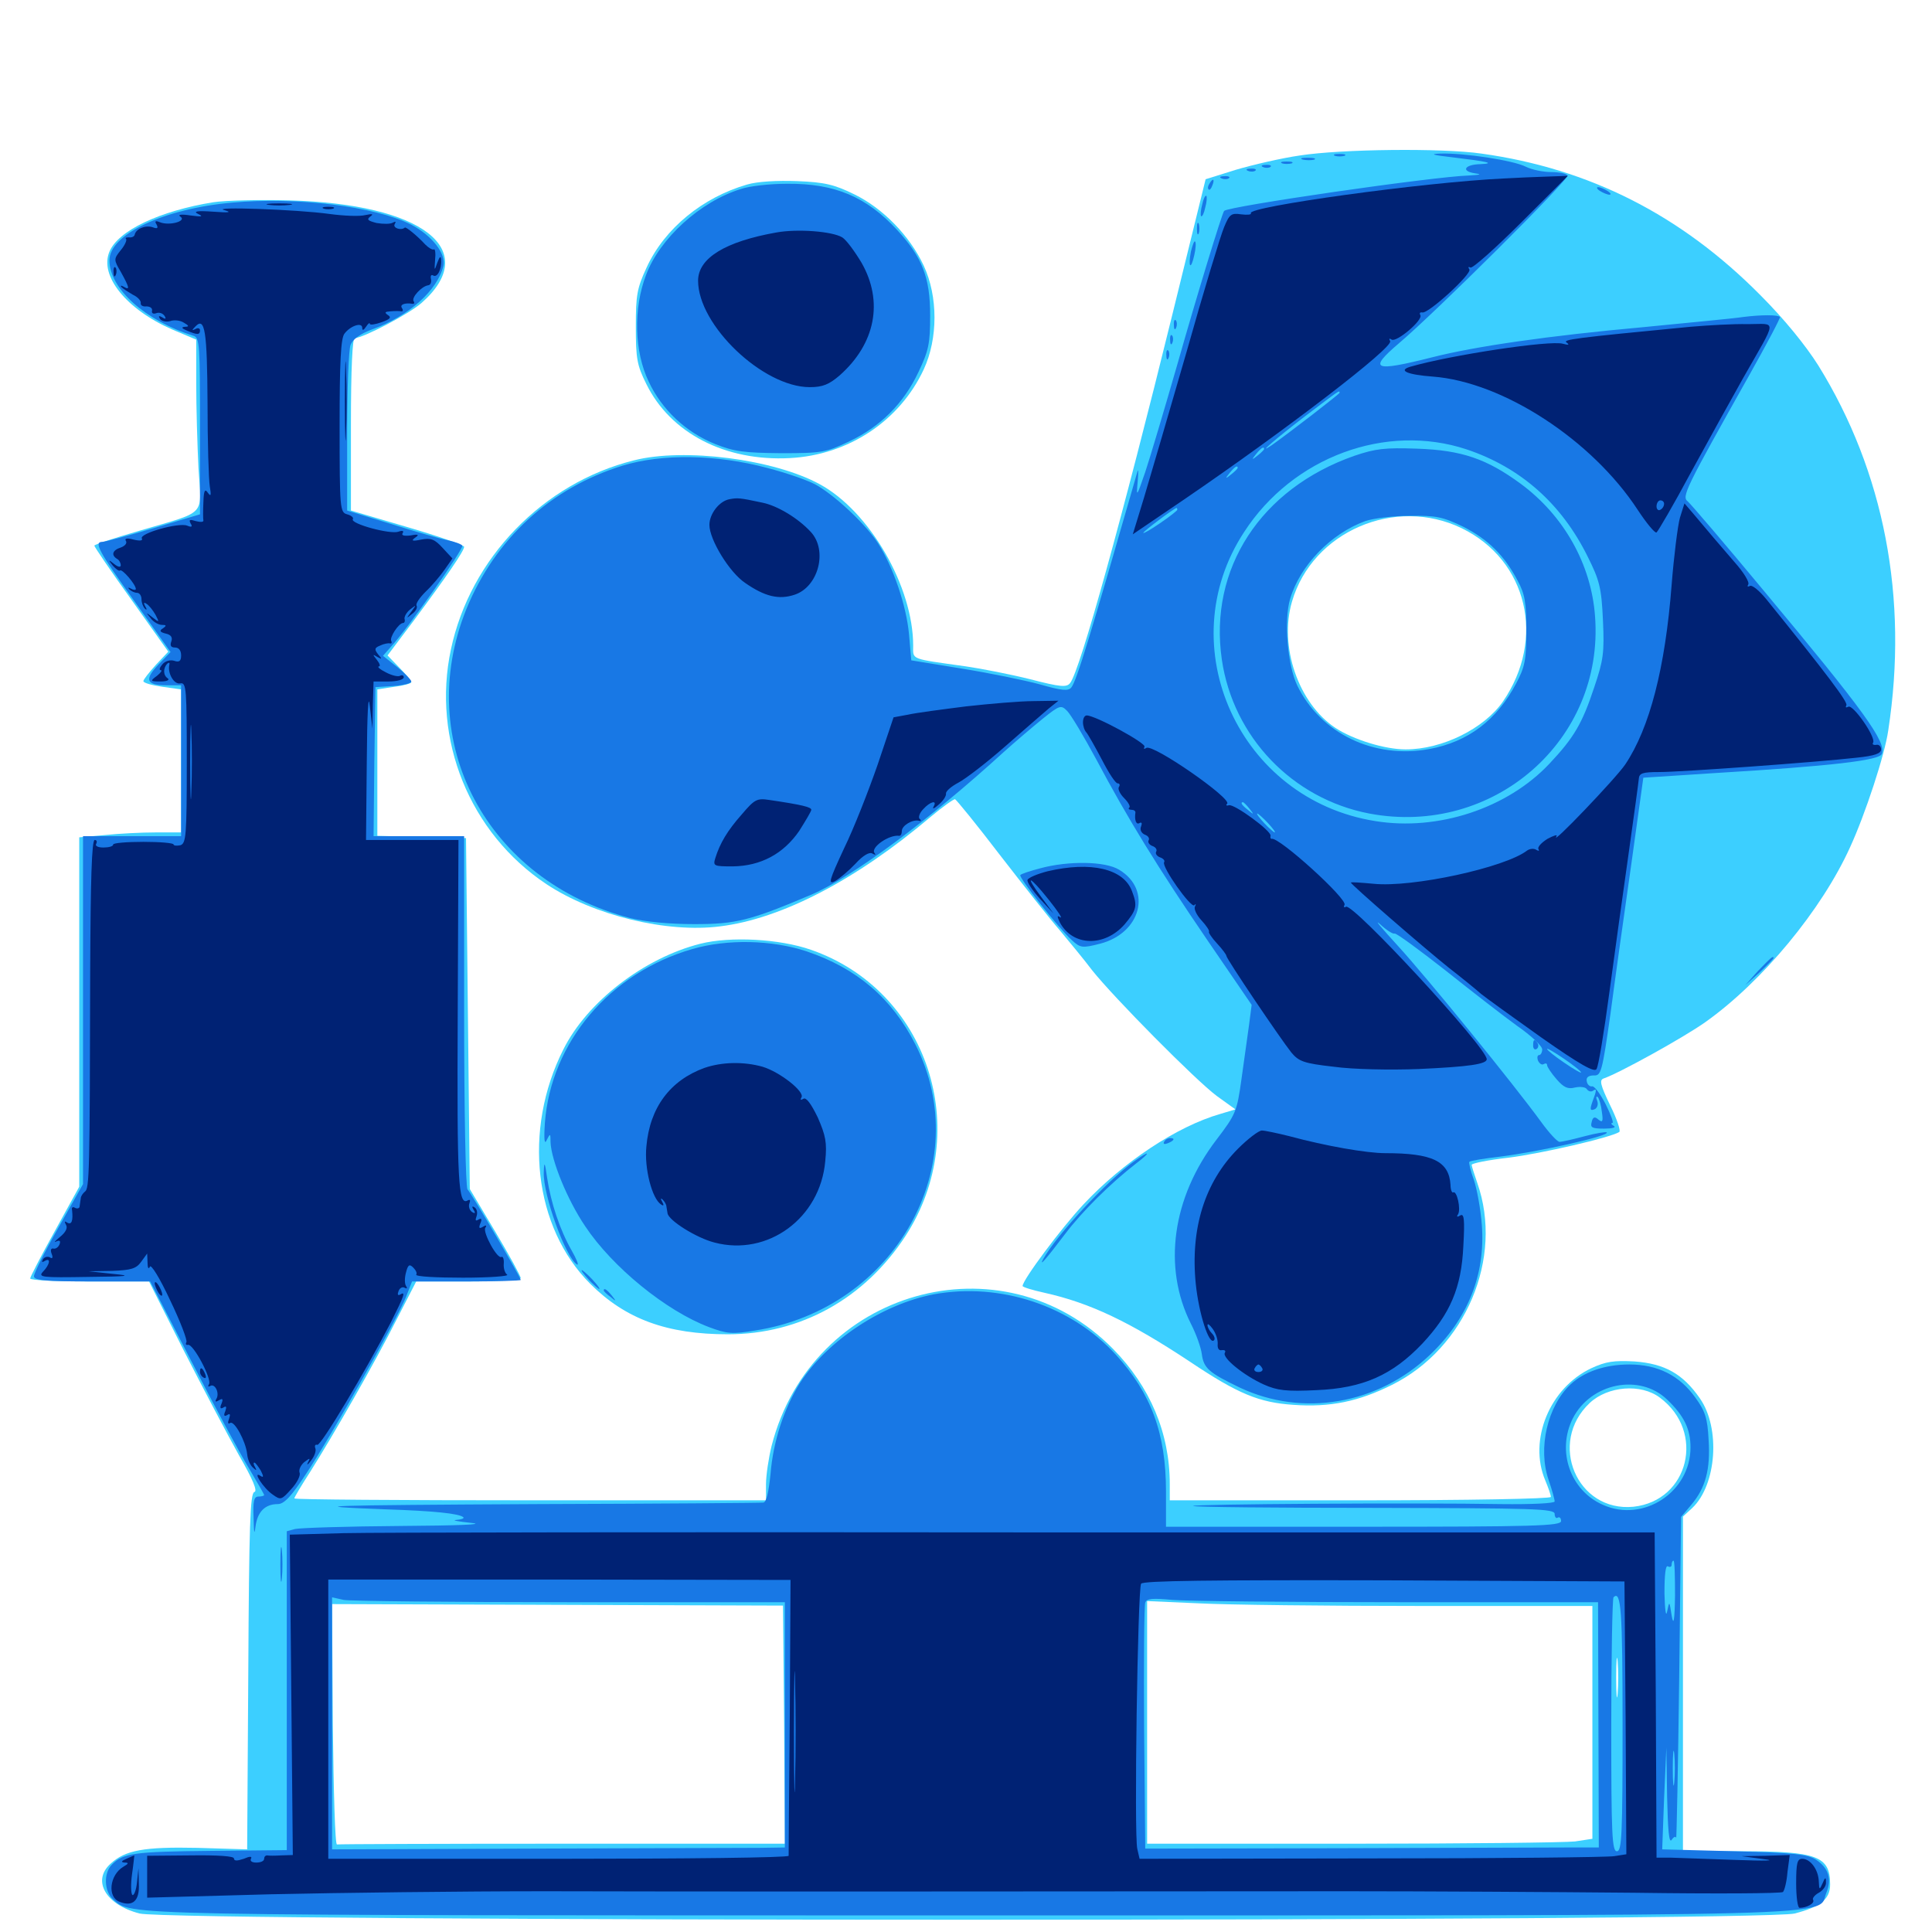<svg xmlns="http://www.w3.org/2000/svg" viewBox="0 -1000 1000 1000">
	<path fill="#3ccfff" d="M672.852 -919.531C663.281 -918.164 648.242 -914.648 639.648 -912.109L624.023 -907.227L606.836 -837.305C581.25 -733.203 558.984 -652.734 553.906 -646.484C552.148 -644.141 549.023 -644.336 533.203 -648.438C523.047 -650.977 508.008 -653.906 500 -655.078C470.703 -659.18 472.656 -658.398 472.656 -665.82C472.656 -696.289 450.195 -735.352 424.219 -749.414C400.586 -762.305 354.102 -768.359 328.125 -761.719C281.055 -750 243.359 -710.938 233.398 -663.867C223.438 -617.188 243.164 -568.75 282.812 -542.383C307.227 -526.172 345.117 -516.992 372.656 -520.508C404.492 -524.414 443.164 -544.531 481.641 -577.148C487.891 -582.422 493.75 -586.523 494.336 -586.328C495.117 -585.938 505.664 -573.047 517.578 -557.422C529.688 -541.797 543.555 -524.219 548.633 -518.359C553.516 -512.5 561.133 -503.32 565.234 -497.852C576.758 -483.398 618.75 -441.016 629.688 -432.812L639.453 -425.781L631.641 -423.438C609.18 -416.992 581.25 -398.438 560.938 -376.758C549.219 -364.258 529.297 -337.5 529.297 -334.375C529.297 -333.789 534.375 -332.227 540.625 -330.859C564.258 -325.586 584.766 -315.82 616.016 -295.117C640.82 -278.516 651.758 -274.023 669.531 -272.852C688.477 -271.484 703.32 -274.609 720.508 -283.203C758.594 -302.148 778.32 -348.828 764.648 -387.695C763.086 -392.188 761.719 -396.484 761.719 -397.07C761.719 -397.852 770.312 -399.609 780.859 -400.781C797.852 -402.93 833.398 -411.133 838.086 -414.062C839.062 -414.453 836.914 -420.898 833.398 -427.93C828.32 -438.477 827.734 -441.016 830.078 -441.797C838.086 -444.531 871.289 -462.891 882.617 -470.898C912.109 -491.797 942.969 -529.102 957.617 -561.523C965.43 -578.516 975.586 -609.375 977.344 -621.875C987.891 -690.43 975.195 -755.859 941.211 -810.742C934.57 -821.289 923.438 -834.961 911.133 -847.266C870.117 -888.672 822.852 -912.695 766.797 -920.508C746.289 -923.438 694.336 -922.852 672.852 -919.531ZM756.641 -726.562C790.625 -709.961 800.195 -669.336 777.93 -636.914C768.164 -622.852 746.484 -612.109 727.539 -612.109C716.797 -612.109 700.391 -617.188 691.211 -623.242C672.07 -635.938 661.914 -665.43 668.75 -688.672C679.297 -724.805 722.07 -743.359 756.641 -726.562ZM386.719 -904.492C363.672 -897.852 343.945 -881.641 334.766 -861.719C329.688 -850.781 329.102 -847.266 329.102 -830.859C329.102 -814.453 329.688 -810.938 334.57 -801.172C347.07 -775.781 375.391 -761.133 408.789 -762.891C439.062 -764.453 465.625 -782.031 478.125 -808.789C485.547 -824.805 485.547 -846.484 478.125 -862.5C470.898 -877.93 457.031 -892.188 442.188 -899.414C431.836 -904.492 426.953 -905.664 412.695 -906.25C402.148 -906.641 391.992 -906.055 386.719 -904.492ZM110.352 -895.312C82.617 -890.82 61.133 -880.664 56.641 -869.727C51.367 -857.227 65.43 -839.844 89.062 -829.492L101.562 -824.219V-801.562C101.562 -789.258 102.148 -769.336 102.734 -757.617C104.297 -732.227 107.617 -735.742 71.875 -725.195C59.18 -721.484 48.828 -718.164 48.828 -717.578C48.828 -716.992 57.422 -704.297 67.969 -689.648L87.109 -662.695L80.664 -655.859C77.148 -651.953 74.219 -648.242 74.219 -647.461C74.219 -646.484 78.711 -645.312 83.984 -644.531L93.75 -643.164V-606.25V-569.141H80.664C73.242 -569.141 61.523 -568.555 54.297 -567.773L41.016 -566.602V-476.172V-385.742L28.32 -362.695C21.289 -350 15.625 -339.062 15.625 -338.281C15.625 -337.305 29.492 -336.719 46.484 -336.719H77.148L95.117 -300.977C105.078 -281.445 117.969 -257.031 123.633 -246.875C131.055 -233.984 133.398 -228.125 131.641 -227.734C129.492 -227.148 128.906 -210.352 128.516 -134.961L127.93 -42.773L102.148 -43.555C74.609 -44.141 64.844 -42.383 57.227 -35.352C47.461 -26.562 54.688 -14.062 72.266 -9.57C88.672 -5.273 912.305 -5.273 928.906 -9.57C942.383 -13.086 947.266 -16.992 947.266 -24.609C947.266 -39.258 940.625 -41.797 901.172 -41.797H871.094V-128.32V-215.039L875.977 -219.531C888.477 -231.445 890.625 -260.742 879.883 -276.172C871.094 -288.867 861.719 -294.141 846.094 -295.312C835.352 -295.898 831.25 -295.312 823.633 -291.797C802.148 -281.641 791.016 -254.688 799.805 -233.789C801.367 -230.078 802.734 -226.172 802.734 -225.195C802.734 -224.219 759.375 -223.438 704.102 -223.438H605.469V-231.836C605.469 -258.203 595.312 -282.227 576.172 -301.758C518.555 -360.352 420.117 -332.422 399.414 -251.758C397.852 -245.508 396.484 -236.328 396.484 -231.836V-223.438H274.414C207.227 -223.438 152.344 -223.828 152.344 -224.414C152.344 -225 156.055 -231.25 160.742 -238.477C172.656 -257.422 193.945 -294.531 205.469 -317.383L215.43 -336.719H242.578C257.422 -336.719 269.531 -337.5 269.531 -338.477C269.531 -339.453 263.672 -350.195 256.445 -362.305L243.164 -384.57L242.188 -475.391L241.211 -566.211L218.359 -566.797L195.312 -567.383V-605.273V-643.164L204.102 -644.531C208.984 -645.117 212.891 -646.289 212.891 -646.875C212.891 -647.461 210.156 -650.977 206.836 -654.297L200.586 -660.742L214.258 -678.906C231.25 -701.758 240.234 -714.844 240.234 -716.992C240.234 -717.773 226.953 -722.461 210.938 -727.148L181.641 -735.742V-780.469C181.641 -808.789 182.422 -825 183.594 -825C187.891 -825 211.719 -837.5 218.164 -843.164C249.414 -870.703 218.75 -894.531 149.414 -896.289C134.375 -896.68 116.797 -896.289 110.352 -895.312ZM859.18 -276.562C882.812 -258.984 874.219 -223.242 845.508 -220.117C816.211 -217.188 800.977 -253.32 822.852 -273.828C832.227 -282.617 849.414 -283.984 859.18 -276.562ZM405.859 -107.422L406.25 -45.703H291.016C227.734 -45.703 175.195 -45.508 174.414 -45.312C173.438 -44.922 172.656 -72.852 172.266 -107.227L171.875 -169.727L288.477 -169.336L405.273 -168.945ZM735.742 -168.75H824.219V-108.398V-48.242L815.234 -46.875C810.156 -46.289 758.398 -45.703 700 -45.703H593.75V-108.594V-171.289L620.508 -170.117C635.156 -169.336 686.914 -168.75 735.742 -168.75ZM837.305 -123.438C836.914 -118.75 836.523 -122.461 836.523 -131.641C836.523 -140.82 836.914 -144.531 837.305 -140.039C837.695 -135.352 837.695 -127.93 837.305 -123.438ZM362.5 -511.523C333.203 -504.102 303.906 -481.445 291.602 -456.836C270.508 -415.039 276.367 -364.648 305.469 -335.547C323.828 -317.188 345.312 -309.375 376.758 -309.375C414.453 -309.375 447.656 -327.93 468.75 -360.352C504.102 -415.039 480.078 -487.5 419.727 -508.398C403.516 -514.062 378.125 -515.43 362.5 -511.523Z"/>
	<path fill="#1878e5" d="M691.016 -919.336C689.648 -919.922 690.625 -920.312 693.359 -920.312C696.094 -920.312 697.07 -919.922 695.898 -919.336C694.531 -918.945 692.188 -918.945 691.016 -919.336ZM751.953 -918.555C769.922 -916.406 774.414 -915.43 766.211 -915.039C758.203 -914.844 756.055 -911.523 763.086 -910.352C767.188 -909.766 766.602 -909.57 760.547 -909.18C741.602 -908.594 635.352 -893.164 633.594 -890.82C632.422 -889.258 619.336 -846.484 609.375 -811.328C602.734 -788.281 595.312 -763.281 592.773 -755.664C588.281 -742.578 588.086 -742.383 588.867 -750.781C589.258 -755.664 589.258 -757.812 588.672 -755.664C564.258 -670.703 557.227 -647.461 554.492 -644.141C552.93 -642.188 549.414 -642.578 538.477 -645.703C530.664 -647.852 512.5 -651.562 498.047 -653.906L471.68 -658.203L470.508 -671.68C469.141 -686.523 462.305 -706.641 454.492 -718.75C448.828 -727.734 433.789 -742.188 423.438 -748.438C419.531 -750.977 407.617 -755.078 397.07 -757.812C370.703 -764.844 342.773 -765.234 322.266 -758.984C284.961 -747.461 256.25 -721.094 241.406 -684.766C213.672 -616.016 251.953 -544.141 326.172 -524.805C334.18 -522.852 346.484 -521.68 359.375 -521.68C381.055 -521.68 388.086 -523.438 419.922 -536.914C441.016 -545.898 481.25 -575.781 519.531 -610.742C525.391 -616.016 534.57 -623.828 539.648 -627.93C548.633 -635.156 549.219 -635.156 552.344 -632.031C554.297 -630.078 560.938 -618.945 567.383 -607.031C583.984 -575.781 599.414 -550.781 625 -513.281L647.852 -479.883L646.484 -469.336C645.703 -463.477 643.945 -450.977 642.578 -441.406C640.234 -424.609 639.648 -423.242 629.688 -410.156C606.641 -380.078 601.758 -343.945 616.406 -314.844C619.141 -309.57 621.68 -302.344 622.07 -299.023C623.047 -291.797 625.781 -289.453 641.602 -281.836C674.219 -266.406 713.086 -273.047 740.039 -298.633C759.766 -317.383 768.945 -340.234 766.992 -366.016C766.406 -374.023 764.453 -384.57 762.891 -389.258C761.133 -393.945 760.156 -398.242 760.547 -398.633C760.938 -399.219 768.359 -400.391 776.758 -401.367C796.875 -403.906 833.398 -412.109 831.641 -413.867C831.25 -414.258 826.172 -413.477 820.312 -411.914C814.453 -410.352 808.594 -408.984 807.227 -408.984C806.055 -408.984 801.758 -413.672 797.656 -419.336C783.594 -438.672 738.672 -493.945 723.438 -510.547C715.039 -519.727 710.938 -524.609 714.258 -521.68C717.383 -518.75 720.898 -516.406 721.875 -516.797C722.852 -516.992 734.57 -508.398 748.242 -497.656C761.719 -486.914 778.32 -474.023 785.352 -468.945C792.383 -464.062 798.242 -458.594 798.242 -456.836C798.242 -455.273 797.461 -453.906 796.68 -453.906C795.703 -453.906 795.508 -452.539 796.094 -450.977C796.875 -449.414 798.047 -448.633 799.023 -449.219C800 -449.805 800.781 -449.609 800.781 -448.633C800.781 -447.852 802.93 -444.531 805.664 -441.406C809.375 -437.109 811.523 -436.133 815.234 -437.109C817.969 -437.695 820.703 -437.305 821.289 -436.328C822.07 -435.156 823.438 -434.766 824.414 -435.352C826.562 -436.914 826.562 -435.938 824.219 -429.688C822.852 -425.781 823.047 -425 825.195 -425.781C826.758 -426.367 827.344 -428.32 826.758 -430.078C825.977 -431.836 826.172 -432.812 826.953 -432.227C827.734 -431.445 828.711 -428.125 829.102 -424.609C829.883 -419.531 829.492 -418.75 827.344 -420.508C825.391 -422.266 824.414 -421.875 823.828 -419.141C823.047 -416.406 824.023 -415.82 830.273 -415.82C834.375 -415.82 836.719 -416.406 835.352 -417.188C833.984 -417.969 833.594 -418.75 834.57 -418.75C835.352 -418.75 833.789 -423.047 831.055 -428.516C828.32 -433.789 825.195 -438.086 824.023 -437.695C822.852 -437.5 821.484 -438.672 821.289 -440.43C820.898 -442.383 822.266 -443.359 825 -443.359C828.711 -443.164 829.297 -445.117 833.594 -475.391C835.938 -493.164 840.82 -527.93 844.336 -552.539L850.586 -597.461L886.719 -599.805C948.438 -603.516 972.852 -606.445 974.023 -609.766C976.562 -615.82 964.844 -632.031 912.695 -694.531C892.773 -718.555 875.195 -739.062 873.633 -740.43C870.312 -742.969 872.07 -746.484 905.664 -806.25C914.648 -822.266 921.68 -835.547 921.289 -835.938C920.117 -837.109 911.914 -837.109 902.344 -835.938C897.461 -835.156 874.219 -833.008 850.586 -830.664C800.977 -826.172 763.477 -820.703 741.211 -815.039C710.938 -807.422 708.008 -808.594 724.023 -822.266C742.773 -838.086 812.5 -907.422 811.328 -909.18C810.742 -910.156 807.031 -910.938 802.93 -910.938C798.828 -910.938 792.969 -912.109 789.844 -913.672C783.398 -916.992 757.617 -920.898 745.508 -920.508C739.648 -920.312 741.602 -919.727 751.953 -918.555ZM693.359 -796.68C693.359 -796.094 667.578 -776.172 658.203 -769.531C649.805 -763.867 660.938 -773.438 675.781 -784.766C693.359 -798.047 693.359 -798.242 693.359 -796.68ZM759.18 -767.383C787.109 -758.008 808.203 -739.258 821.68 -712.109C827.93 -699.609 828.906 -695.898 829.688 -678.906C830.469 -662.109 829.883 -658.203 825.195 -644.336C818.945 -625.391 814.648 -618.164 801.953 -604.688C780.273 -581.641 744.336 -569.727 711.914 -575C641.406 -586.133 605.273 -665.625 643.945 -724.609C669.141 -763.477 717.383 -781.25 759.18 -767.383ZM654.297 -767.578C654.297 -767.188 652.734 -765.625 650.977 -764.258C647.852 -761.719 647.656 -761.914 650.195 -765.039C652.734 -768.164 654.297 -769.141 654.297 -767.578ZM640.625 -757.812C640.625 -757.422 639.062 -755.859 637.305 -754.492C634.18 -751.953 633.984 -752.148 636.523 -755.273C639.062 -758.398 640.625 -759.375 640.625 -757.812ZM609.375 -736.133C609.375 -735.742 605.469 -732.617 600.586 -729.297C595.703 -725.977 591.797 -723.633 591.797 -724.219C591.797 -725 607.422 -736.719 608.984 -737.109C609.18 -737.109 609.375 -736.719 609.375 -736.133ZM646.68 -581.445C649.219 -578.32 649.023 -578.125 646.094 -580.664C642.773 -583.203 641.797 -584.766 643.359 -584.766C643.75 -584.766 645.312 -583.203 646.68 -581.445ZM656.25 -574.023C658.789 -571.289 660.352 -569.141 659.766 -569.141C659.375 -569.141 656.836 -571.289 654.297 -574.023C651.758 -576.758 650.195 -578.906 650.781 -578.906C651.172 -578.906 653.711 -576.758 656.25 -574.023ZM818.359 -444.922C818.359 -444.336 814.453 -446.68 809.57 -450C804.688 -453.32 800.781 -456.445 800.781 -457.031C800.781 -457.617 804.688 -455.273 809.57 -451.953C814.453 -448.633 818.359 -445.508 818.359 -444.922ZM700.977 -764.062C652.539 -747.07 625.586 -705.664 632.422 -658.594C638.281 -618.555 668.945 -586.523 708.789 -578.906C773.047 -566.797 830.469 -616.992 825.586 -681.055C823.633 -708.008 809.375 -733.203 787.109 -749.609C769.531 -762.5 756.641 -766.992 733.398 -767.773C716.797 -768.359 711.914 -767.773 700.977 -764.062ZM757.422 -727.344C770.117 -720.898 778.711 -712.5 785.547 -699.414C789.258 -692.578 790.039 -688.086 790.039 -673.633C790.039 -658.398 789.258 -654.688 784.766 -646.289C774.805 -627.344 759.961 -616.016 739.844 -612.305C711.133 -607.031 683.594 -620.312 671.484 -645.117C666.406 -655.664 664.453 -678.906 667.773 -690.039C672.852 -707.227 688.867 -723.828 706.641 -730.273C710.547 -731.641 720.898 -733.008 729.688 -733.008C743.555 -733.203 746.875 -732.422 757.422 -727.344ZM674.414 -917.383C672.461 -917.969 673.633 -918.359 676.758 -918.359C680.078 -918.359 681.445 -917.969 680.273 -917.383C678.906 -916.992 676.172 -916.992 674.414 -917.383ZM663.672 -915.43C662.305 -916.016 663.281 -916.406 666.016 -916.406C668.75 -916.406 669.727 -916.016 668.555 -915.43C667.188 -915.039 664.844 -915.039 663.672 -915.43ZM653.906 -913.477C652.344 -914.062 652.93 -914.648 655.078 -914.648C657.227 -914.844 658.398 -914.258 657.617 -913.672C657.031 -913.086 655.273 -912.891 653.906 -913.477ZM646.094 -911.523C644.531 -912.109 645.117 -912.695 647.266 -912.695C649.414 -912.891 650.586 -912.305 649.805 -911.719C649.219 -911.133 647.461 -910.938 646.094 -911.523ZM632.422 -907.617C630.859 -908.203 631.445 -908.789 633.594 -908.789C635.742 -908.984 636.914 -908.398 636.133 -907.812C635.547 -907.227 633.789 -907.031 632.422 -907.617ZM625.977 -904.883C625.195 -903.711 625 -902.539 625.586 -901.953C625.977 -901.367 626.953 -902.344 627.539 -904.102C628.906 -907.422 627.734 -908.008 625.977 -904.883ZM383.398 -902.148C362.5 -895.703 341.406 -876.562 334.375 -857.617C327.734 -840.234 328.32 -817.969 335.742 -802.539C342.578 -787.891 355.078 -776.172 370.312 -770.117C380.078 -766.211 385.352 -765.625 404.297 -765.43C425.391 -765.43 427.539 -765.82 439.453 -771.484C455.664 -779.102 467.773 -791.211 475.391 -807.422C480.664 -818.555 481.445 -822.07 481.445 -836.719C481.445 -856.445 477.344 -866.797 464.453 -880.859C448.438 -898.242 432.031 -905.078 407.422 -904.883C398.633 -904.883 387.891 -903.711 383.398 -902.148ZM828.125 -901.172C829.688 -900.195 832.031 -899.219 833.008 -899.219C834.18 -899.219 833.594 -900.195 832.031 -901.172C830.469 -902.148 828.32 -903.125 827.148 -903.125C826.172 -903.125 826.562 -902.148 828.125 -901.172ZM622.266 -894.141C621.484 -891.406 621.289 -888.672 621.68 -888.086C622.266 -887.695 623.242 -889.648 623.828 -892.578C624.609 -895.312 624.805 -898.047 624.414 -898.633C623.828 -899.023 622.852 -897.07 622.266 -894.141ZM120.117 -895.117C84.766 -891.992 56.641 -878.711 56.641 -865.234C56.641 -850.586 75.195 -833.984 100.195 -826.172C103.32 -825.195 103.516 -821.289 103.516 -779.492V-733.789L79.297 -726.562C66.016 -722.656 54.297 -719.531 52.93 -719.531C48.438 -719.531 51.172 -714.453 69.531 -688.867L88.281 -662.5L82.031 -656.055C74.609 -648.242 75.586 -645.312 86.133 -645.312H93.75V-606.25V-567.188H68.359H42.969V-477.148V-387.109L30.273 -364.648C23.242 -352.344 17.578 -341.016 17.578 -339.453C17.578 -337.305 23.047 -336.719 47.656 -336.719H77.734L99.219 -295.117C110.938 -272.266 124.219 -247.656 128.711 -240.234C133.008 -233.008 136.719 -226.562 136.719 -226.172C136.719 -225.781 135.352 -225.391 133.789 -225.391C131.445 -225.391 130.859 -223.047 131.25 -214.258C131.445 -206.641 131.641 -205.078 132.227 -209.766C133.203 -217.383 137.109 -221.484 143.75 -221.484C147.07 -221.484 150.781 -225.391 158.789 -237.695C171.289 -256.445 205.469 -317.188 210.156 -328.711L213.281 -336.719H241.406C256.836 -336.719 269.531 -337.109 269.531 -337.5C269.531 -338.867 243.945 -382.422 241.992 -384.375C241.016 -385.547 240.234 -424.805 240.234 -476.758V-567.188H216.797H193.359L193.75 -605.859L194.336 -644.336L203.711 -644.922C208.789 -645.312 212.891 -646.289 212.891 -647.266C212.891 -648.047 209.57 -651.562 205.664 -654.688L198.242 -660.547L202.344 -665.234C210.742 -674.219 240.234 -716.016 239.258 -717.578C238.867 -718.359 235.547 -719.531 232.031 -720.312C228.516 -720.898 215.234 -724.805 202.734 -728.711L179.688 -735.742V-776.367C179.688 -798.633 180.469 -818.945 181.445 -821.484C182.617 -824.414 186.328 -827.148 192.578 -829.492C211.523 -836.328 226.367 -849.609 229.492 -862.305C231.055 -868.555 223.633 -878.125 212.695 -883.789C194.141 -893.164 153.516 -898.242 120.117 -895.117ZM138.086 -222.266C138.867 -222.852 137.695 -223.438 135.547 -223.242C133.398 -223.242 132.812 -222.656 134.375 -222.07C135.742 -221.484 137.5 -221.68 138.086 -222.266ZM619.531 -881.641C619.531 -878.906 619.922 -877.93 620.508 -879.297C620.898 -880.469 620.898 -882.812 620.508 -884.18C619.922 -885.352 619.531 -884.375 619.531 -881.641ZM616.406 -869.727C614.844 -861.523 616.406 -859.961 618.164 -867.969C618.945 -871.289 619.141 -874.609 618.555 -875C618.164 -875.586 617.188 -873.047 616.406 -869.727ZM607.617 -831.641C607.617 -829.492 608.203 -828.906 608.789 -830.469C609.375 -831.836 609.18 -833.594 608.594 -834.18C608.008 -834.961 607.422 -833.789 607.617 -831.641ZM605.664 -823.828C605.664 -821.68 606.25 -821.094 606.836 -822.656C607.422 -824.023 607.227 -825.781 606.641 -826.367C606.055 -827.148 605.469 -825.977 605.664 -823.828ZM603.711 -816.016C603.711 -813.867 604.297 -813.281 604.883 -814.844C605.469 -816.211 605.273 -817.969 604.688 -818.555C604.102 -819.336 603.516 -818.164 603.711 -816.016ZM538.477 -550.586C533.203 -549.219 528.516 -547.656 528.125 -547.07C526.953 -546.094 548.242 -519.141 554.883 -513.281C559.18 -509.375 560.156 -509.18 569.336 -511.523C590.625 -516.992 596.484 -539.453 579.297 -549.805C572.07 -554.297 552.93 -554.492 538.477 -550.586ZM358.398 -508.789C315.625 -496.484 285.156 -460.547 282.031 -418.75C281.445 -409.961 281.836 -407.227 283.008 -409.961C284.766 -413.477 284.961 -413.477 284.961 -408.789C285.352 -399.414 293.555 -379.102 302.93 -365.234C316.992 -344.141 344.727 -321.484 366.992 -313.086C376.367 -309.57 379.102 -309.375 390.82 -311.328C463.281 -322.461 505.273 -397.461 473.828 -459.375C461.719 -483.203 443.555 -498.828 417.383 -507.617C399.609 -513.477 376.562 -514.062 358.398 -508.789ZM909.961 -497.461L903.32 -490.039L910.742 -496.68C914.648 -500.391 917.969 -503.711 917.969 -504.102C917.969 -505.664 916.406 -504.102 909.961 -497.461ZM793.555 -458.789C793.555 -457.227 794.336 -456.445 795.312 -457.031C796.289 -457.617 796.484 -458.984 795.898 -459.961C794.141 -462.5 793.555 -462.109 793.555 -458.789ZM602.539 -408.984C601.953 -407.812 602.734 -407.617 604.297 -408.203C607.812 -409.57 608.398 -410.938 605.664 -410.938C604.492 -410.938 603.125 -410.156 602.539 -408.984ZM586.914 -398.828C573.242 -389.062 546.875 -360.742 540.039 -348.438C537.5 -343.75 541.406 -348.242 551.172 -361.133C559.961 -372.852 575 -387.695 587.891 -397.656C596.094 -403.906 595.312 -404.883 586.914 -398.828ZM281.445 -393.164C281.055 -381.445 292.773 -349.219 298.633 -345.508C299.805 -344.922 298.438 -348.242 295.898 -352.734C289.844 -363.281 285.156 -377.344 283.203 -390.234C282.031 -398.633 281.641 -399.219 281.445 -393.164ZM304.688 -337.695C307.227 -334.961 309.766 -332.812 310.156 -332.812C310.742 -332.812 309.18 -334.961 306.641 -337.695C304.102 -340.43 301.562 -342.578 301.172 -342.578C300.586 -342.578 302.148 -340.43 304.688 -337.695ZM312.5 -332.031C312.5 -331.641 314.062 -330.078 316.016 -328.711C318.945 -326.172 319.141 -326.367 316.602 -329.492C314.062 -332.617 312.5 -333.594 312.5 -332.031ZM483.398 -330.078C456.836 -325 428.32 -306.25 414.062 -284.18C405.859 -271.094 400.195 -254.102 398.828 -237.109C397.852 -227.539 396.68 -222.461 395.117 -222.266C393.75 -222.07 341.406 -221.68 278.906 -221.484C166.992 -220.898 153.516 -220.508 200.195 -218.75C224.219 -217.969 237.891 -216.602 239.844 -214.648C240.43 -214.062 238.672 -213.477 236.133 -213.281C233.594 -213.086 237.109 -212.5 244.141 -211.719C251.758 -210.938 236.719 -210.352 207.031 -210.156C179.688 -209.961 155.273 -209.18 152.734 -208.594L148.438 -207.422V-124.805V-42.383L109.18 -41.992C69.531 -41.602 63.672 -40.82 58.008 -34.961C53.516 -30.664 53.906 -21.094 58.398 -16.992C68.555 -8.398 53.516 -8.594 501.172 -8.594C968.75 -8.594 940.234 -7.812 945.312 -20.312C948.242 -27.344 946.484 -33.203 939.844 -37.5C935.547 -40.234 928.32 -41.016 897.461 -41.797L860.352 -42.773L861.328 -69.141L862.5 -95.508L862.891 -70.117C863.281 -52.93 863.867 -45.703 865.234 -47.656C866.211 -49.219 867.383 -49.805 867.578 -48.633C867.773 -47.656 868.555 -84.57 869.141 -130.859L870.117 -214.844L875.391 -221.094C882.812 -229.883 885.352 -239.453 884.375 -254.688C883.789 -266.016 882.617 -269.531 877.539 -276.562C869.336 -288.086 858.008 -293.75 843.359 -293.75C830.859 -293.75 819.922 -290.039 812.891 -283.398C800.977 -272.266 795.898 -250.391 801.562 -233.984C803.32 -228.906 804.688 -223.828 804.688 -222.852C804.688 -221.875 792.969 -221.289 776.953 -221.484C732.227 -222.266 616.406 -221.484 617.578 -220.508C617.969 -219.922 660.352 -219.531 711.523 -219.531C793.75 -219.336 804.688 -219.141 804.688 -216.406C804.688 -214.844 805.469 -213.867 806.25 -214.453C807.227 -215.039 808.008 -214.258 808.008 -212.695C808.008 -210.156 793.945 -209.766 705.664 -209.766H603.516V-227.93C603.516 -258.008 595.898 -278.711 577.539 -298.828C554.297 -324.219 517.773 -336.328 483.398 -330.078ZM862.891 -275.586C871.68 -267.188 875 -260.352 875 -250.781C875 -227.734 850.586 -211.719 829.688 -221.094C812.695 -228.516 805.664 -249.023 814.062 -265.82C823.438 -284.18 848.633 -289.258 862.891 -275.586ZM383.789 -217.578C383.008 -218.75 364.258 -219.531 333.984 -219.531C291.406 -219.531 285.352 -219.141 286.328 -216.602C287.109 -215.039 289.062 -213.672 290.82 -213.672C293.555 -213.672 293.555 -214.062 291.016 -215.625C288.477 -217.188 288.672 -217.578 291.602 -217.578C293.359 -217.578 294.922 -216.797 294.922 -215.625C294.922 -214.648 299.023 -213.477 304.297 -213.281C309.375 -213.086 304.688 -212.305 293.945 -211.719C280.859 -210.938 292.383 -210.352 329.688 -210.156C365.234 -209.961 384.766 -210.547 384.766 -211.719C384.766 -212.891 386.133 -213.672 387.695 -213.672C389.258 -213.672 390.625 -212.891 390.625 -211.719C390.625 -210.742 392.188 -209.766 394.141 -209.766C396.094 -209.766 397.852 -211.133 397.852 -212.695C397.852 -214.648 395.703 -215.625 391.406 -215.625C387.891 -215.625 384.375 -216.602 383.789 -217.578ZM866.992 -174.219C866.797 -160.742 866.211 -158.203 865.234 -163.867C864.062 -171.484 864.062 -171.484 862.891 -165.82C862.305 -162.695 861.719 -166.797 861.523 -175.195C861.523 -184.961 862.109 -190.039 863.281 -189.258C864.453 -188.672 865.234 -189.062 865.234 -190.039C865.234 -191.211 865.625 -192.188 866.211 -192.188C866.797 -192.188 866.992 -183.984 866.992 -174.219ZM839.844 -107.031C839.844 -50.391 839.453 -41.797 836.914 -41.797C834.375 -41.797 833.984 -50.391 833.984 -106.836C833.984 -142.773 834.57 -172.656 835.156 -173.242C839.062 -177.148 839.844 -166.406 839.844 -107.031ZM295.117 -170.703H406.25V-107.227V-43.75L393.164 -43.555C385.742 -43.555 333.008 -43.359 275.781 -43.164L171.875 -42.773V-108.008V-173.242L177.93 -171.875C181.25 -171.289 233.984 -170.703 295.117 -170.703ZM723.633 -170.703H827.148L827.344 -107.227L827.539 -43.75H810.742C801.562 -43.75 748.633 -43.555 693.359 -43.359L592.773 -43.164L592.188 -105.469C591.992 -139.648 592.188 -168.945 592.773 -170.508C593.555 -172.656 596.68 -172.852 607.031 -171.875C614.258 -171.289 666.797 -170.703 723.633 -170.703ZM866.602 -77.539C866.211 -73.438 865.82 -76.758 865.82 -84.766C865.82 -92.773 866.211 -96.094 866.602 -92.188C866.992 -88.086 866.992 -81.445 866.602 -77.539ZM422.461 -16.992C427.93 -17.383 423.438 -17.578 412.109 -17.578C400.781 -17.578 396.289 -17.383 401.953 -16.992C407.422 -16.602 416.797 -16.602 422.461 -16.992ZM594.336 -16.992C596.68 -17.383 594.336 -17.773 588.867 -17.773C583.594 -17.773 581.445 -17.383 584.57 -16.992C587.5 -16.602 591.797 -16.602 594.336 -16.992ZM849.219 -16.992C859.57 -17.188 850.586 -17.578 829.102 -17.578C807.617 -17.578 799.023 -17.188 810.156 -16.992C821.289 -16.602 838.867 -16.602 849.219 -16.992ZM85.547 -15.039C87.305 -15.625 85.742 -16.016 82.031 -16.016C78.32 -16.016 76.758 -15.625 78.711 -15.039C80.469 -14.648 83.594 -14.648 85.547 -15.039ZM145.117 -190.234C145.117 -182.227 145.508 -178.906 145.898 -183.008C146.289 -186.914 146.289 -193.555 145.898 -197.656C145.508 -201.562 145.117 -198.242 145.117 -190.234Z"/>
	<path fill="#002274" d="M778.32 -907.617C736.719 -905.664 645.312 -892.969 647.461 -889.648C647.852 -888.867 645.703 -888.672 642.383 -889.062C637.305 -889.844 636.328 -889.062 633.594 -882.422C631.836 -878.32 623.047 -849.414 614.258 -818.164C605.273 -787.109 595.312 -752.93 592.188 -742.578L586.328 -723.438L613.086 -741.602C665.43 -777.344 721.484 -820.312 719.531 -823.438C718.75 -824.805 719.141 -825 720.312 -824.219C722.852 -822.656 736.719 -834.375 735.156 -836.914C734.57 -837.891 734.961 -838.477 736.133 -838.281C739.062 -837.305 761.914 -858.203 760.547 -860.547C759.766 -861.719 759.961 -862.109 761.133 -861.523C762.109 -860.938 773.828 -871.289 787.305 -884.766L811.523 -908.984L800.781 -908.594C794.922 -908.398 784.766 -908.008 778.32 -907.617ZM139.258 -893.945C136.133 -894.336 138.672 -894.727 144.531 -894.727C150.391 -894.727 152.93 -894.336 150 -893.945C146.875 -893.555 142.188 -893.555 139.258 -893.945ZM116.211 -891.211C120.312 -890.039 118.359 -889.844 110.352 -890.43C101.953 -891.016 99.805 -890.625 102.539 -889.258C105.469 -887.891 104.492 -887.695 98.633 -888.477C93.75 -889.258 91.797 -888.867 93.359 -887.891C96.875 -885.547 87.695 -883.008 82.812 -884.961C80.469 -885.938 79.883 -885.547 81.055 -883.789C82.031 -881.836 81.445 -881.445 78.906 -882.422C75 -883.594 70.312 -881.445 69.727 -878.516C69.531 -877.539 68.164 -876.953 66.797 -877.148C65.43 -877.148 64.648 -876.953 65.234 -876.367C65.82 -875.781 64.648 -873.047 62.5 -870.508C58.789 -865.82 58.789 -865.625 62.695 -858.984C66.992 -851.172 67.383 -849.609 64.062 -851.562C62.695 -852.344 62.109 -852.344 62.891 -851.367C63.672 -850.586 66.406 -848.828 68.75 -847.461C71.289 -846.289 73.047 -844.336 72.852 -843.164C72.656 -841.992 73.828 -841.211 75.781 -841.406C77.539 -841.406 78.906 -840.625 78.711 -839.258C78.32 -837.891 79.297 -837.305 80.859 -837.891C82.422 -838.477 84.18 -837.891 85.156 -836.523C86.133 -834.961 85.742 -834.57 83.984 -835.742C82.227 -836.719 81.836 -836.523 82.812 -834.961C83.594 -833.789 85.938 -833.203 88.086 -833.789C90.039 -834.57 93.359 -834.18 95.117 -833.008C97.852 -831.445 98.047 -830.859 95.703 -830.859C93.75 -830.664 93.945 -830.078 96.68 -828.906C102.148 -826.562 103.516 -826.562 103.516 -829.102C103.516 -830.078 102.344 -830.469 101.172 -829.688C99.219 -828.711 99.219 -829.102 101.172 -831.055C106.055 -836.133 107.227 -828.711 107.422 -791.406C107.422 -771.094 108.008 -751.758 108.594 -748.242C109.375 -743.555 109.18 -742.773 107.617 -744.922C106.055 -747.266 105.469 -746.094 105.273 -740.039C105.078 -735.742 105.078 -731.445 105.273 -730.664C105.469 -729.688 103.711 -729.688 101.367 -730.273C98.242 -731.25 97.656 -731.055 98.633 -729.102C99.805 -727.344 99.219 -726.953 96.875 -727.93C92.383 -729.688 71.875 -723.828 73.438 -721.289C74.023 -720.117 72.461 -719.922 69.141 -720.703C65.625 -721.68 64.258 -721.289 65.234 -719.922C65.82 -718.75 64.648 -717.383 62.5 -716.602C58.203 -715.234 57.422 -712.695 60.547 -710.742C61.719 -710.156 62.5 -708.594 62.5 -707.422C62.5 -706.25 61.133 -706.445 59.18 -708.008C56.055 -710.547 55.859 -710.352 58.398 -707.227C59.961 -705.469 61.523 -704.297 62.109 -704.688C63.086 -705.859 70.312 -697.461 70.312 -695.117C70.312 -694.531 69.141 -694.531 67.773 -695.312C66.406 -696.094 66.016 -695.898 66.992 -694.922C67.969 -693.945 69.727 -693.164 70.898 -693.164C72.266 -693.164 73.242 -691.602 73.242 -689.844C73.242 -688.086 74.023 -685.938 75 -684.961C75.977 -683.984 76.172 -684.57 75.195 -686.133C74.219 -687.891 74.414 -688.477 75.781 -687.5C77.148 -686.719 79.102 -684.18 80.469 -681.836C82.617 -677.734 82.422 -677.734 78.906 -680.469C75.391 -683.203 75.391 -683.203 77.93 -680.078C79.297 -678.125 82.031 -676.562 83.789 -676.562C86.133 -676.562 86.328 -676.172 84.375 -674.805C82.422 -673.633 82.617 -672.852 85.742 -672.07C88.477 -671.484 89.453 -670.117 88.672 -667.969C87.891 -665.82 88.477 -664.844 90.625 -664.844C92.578 -664.844 93.75 -663.281 93.75 -660.742C93.75 -657.812 92.773 -657.031 90.039 -658.008C88.086 -658.594 85.352 -657.812 83.984 -656.055C82.617 -654.492 82.227 -653.125 83.203 -653.125C84.18 -653.125 83.203 -651.758 81.25 -650.195C77.539 -647.461 77.734 -647.266 83.203 -647.266C86.328 -647.266 87.891 -648.047 86.914 -648.828C84.375 -650.391 84.375 -654.102 86.523 -656.445C87.5 -657.227 87.891 -657.031 87.695 -656.055C86.523 -651.758 90.039 -645.508 93.359 -646.289C96.484 -646.875 96.68 -643.359 96.68 -605.078C96.68 -567.188 96.289 -563.477 93.359 -562.5C91.406 -562.109 89.844 -562.305 89.844 -562.891C89.844 -563.672 82.812 -564.258 74.219 -564.258C65.625 -564.258 58.594 -563.672 58.594 -562.891C58.594 -561.914 56.25 -561.328 53.516 -561.328C50.781 -561.328 49.023 -562.109 49.805 -563.281C50.391 -564.453 50 -565.234 49.023 -565.234C47.461 -565.234 46.875 -543.75 46.68 -497.461C46.484 -392.969 46.289 -384.766 43.945 -383.203C42.969 -382.422 41.797 -380.859 41.797 -379.688C41.602 -378.711 41.406 -376.758 41.211 -375.586C41.211 -374.609 40.039 -374.219 38.867 -374.805C37.695 -375.586 36.914 -375 37.305 -373.633C37.891 -368.164 37.109 -365.82 34.766 -367.188C33.398 -368.164 33.203 -367.773 34.18 -366.016C35.156 -364.453 33.984 -362.109 31.055 -359.766C28.516 -357.617 27.539 -356.641 29.102 -357.422C30.859 -358.203 31.445 -357.812 30.859 -356.055C30.273 -354.492 28.906 -353.516 27.734 -353.711C26.367 -354.102 25.977 -352.93 26.758 -350.977C27.539 -349.023 27.148 -348.242 25.781 -349.219C24.609 -349.805 23.047 -349.414 22.266 -348.242C21.484 -346.68 21.68 -346.484 23.047 -347.266C26.562 -349.414 25.781 -345.312 22.266 -341.797C19.531 -338.867 21.68 -338.672 45.312 -339.062C66.406 -339.258 68.945 -339.648 58.594 -340.625L45.898 -341.992L58.008 -342.188C67.969 -342.578 70.508 -343.359 73.047 -346.875L76.172 -351.172L76.367 -346.484C76.367 -343.75 76.953 -342.773 77.539 -344.336C78.125 -345.898 82.617 -338.672 88.086 -326.953C93.359 -316.016 97.07 -306.25 96.484 -305.273C95.898 -304.297 96.289 -303.711 97.266 -303.906C100 -304.688 109.766 -286.133 108.203 -283.594C107.422 -282.422 107.812 -282.031 108.789 -282.617C111.328 -284.18 113.867 -278.711 111.914 -275.781C111.133 -274.414 111.719 -274.219 113.281 -275.195C115.234 -276.367 115.625 -275.977 114.648 -273.438C113.672 -271.289 114.062 -270.508 115.625 -271.484C117.188 -272.461 117.383 -271.875 116.602 -269.531C115.625 -267.383 116.016 -266.602 117.578 -267.578C119.141 -268.555 119.336 -267.969 118.555 -265.625C117.773 -263.672 117.969 -262.695 119.141 -263.477C121.289 -264.844 127.148 -254.102 127.93 -247.461C128.125 -244.727 129.492 -241.602 130.859 -240.43C132.812 -238.672 133.008 -238.672 132.031 -240.625C131.25 -241.797 131.055 -242.969 131.641 -242.969C132.227 -242.969 133.594 -241.016 134.961 -238.867C136.523 -235.742 136.523 -234.961 134.766 -236.133C130.469 -238.867 136.328 -229.688 141.211 -226.367C145.312 -223.438 145.703 -223.633 150.781 -229.297C153.711 -232.422 155.664 -236.328 155.078 -237.695C154.492 -239.258 155.664 -241.602 157.422 -243.164C160.547 -245.508 160.742 -245.508 159.375 -242.969C158.594 -241.406 159.375 -241.797 160.938 -243.945C162.695 -246.094 163.672 -248.828 163.281 -250.195C162.695 -251.562 163.086 -252.539 164.258 -252.148C166.211 -251.758 189.062 -290.039 202.344 -315.625C209.375 -329.688 210.156 -331.836 207.031 -329.883C205.859 -329.297 205.664 -330.078 206.25 -331.641C206.836 -333.398 208.398 -334.18 209.57 -333.398C210.742 -332.812 210.938 -333.203 210.156 -334.375C209.375 -335.547 209.375 -338.672 210.156 -341.406C211.133 -345.312 211.914 -345.898 213.867 -343.945C215.234 -342.578 216.016 -341.016 215.43 -340.234C215.039 -339.258 225.781 -338.672 239.648 -338.672C253.32 -338.672 263.672 -339.453 262.5 -340.234C261.328 -341.016 260.547 -343.555 260.742 -345.898C260.938 -348.242 260.352 -349.805 259.57 -349.414C257.422 -348.047 249.805 -362.109 251.172 -364.453C252.148 -365.82 251.562 -366.016 250 -365.039C248.047 -363.867 247.656 -364.258 248.633 -366.797C249.609 -368.945 249.219 -369.727 247.656 -368.75C246.094 -367.773 245.898 -368.359 246.68 -370.508C247.266 -372.266 246.875 -374.219 245.703 -375C244.336 -375.977 244.141 -375.391 245.117 -373.828C246.289 -372.07 245.898 -371.68 244.336 -372.656C242.969 -373.633 242.383 -375.586 242.969 -377.148C243.555 -378.711 243.359 -379.297 242.188 -378.711C237.109 -375.586 236.523 -388.086 236.914 -475.195L237.305 -565.234H213.477H189.453L189.844 -605.859C190.039 -631.25 190.625 -641.992 191.406 -634.57L192.773 -622.852L192.969 -635.156L193.359 -647.266H201.172C205.469 -647.266 208.984 -648.242 208.984 -649.414C208.984 -650.391 208.203 -650.781 207.031 -650.195C206.055 -649.609 202.734 -650.391 199.805 -651.953C196.68 -653.516 195.117 -654.883 196.094 -655.078C197.07 -655.078 196.484 -656.641 195.117 -658.398C192.773 -661.328 192.773 -661.523 195.312 -659.961C197.852 -658.594 197.852 -658.789 195.703 -661.328C193.75 -663.867 193.75 -664.648 196.68 -665.82C198.633 -666.797 200.977 -667.188 201.758 -666.992C202.734 -666.797 202.93 -667.383 202.539 -668.164C201.367 -669.922 206.445 -677.539 208.594 -677.539C209.375 -677.539 209.766 -678.516 209.375 -679.688C209.18 -680.859 210.547 -683.203 212.305 -684.57C215.625 -687.109 215.625 -687.109 212.891 -683.398C210.156 -679.688 210.156 -679.688 213.281 -682.227C215.234 -683.594 216.211 -685.547 215.625 -686.523C215.039 -687.5 217.188 -690.625 220.312 -693.75C223.438 -696.68 227.734 -701.758 230.078 -705.078L234.18 -710.938L229.102 -716.406C225 -720.898 223.047 -721.68 217.969 -720.703C213.281 -719.727 212.695 -720.117 214.844 -721.68C217.188 -723.242 216.602 -723.633 212.5 -722.852C209.18 -722.461 207.617 -722.852 208.398 -724.023C209.18 -725.195 208.398 -725.586 206.25 -724.805C202.148 -723.242 181.25 -728.906 182.617 -731.25C183.203 -732.031 181.836 -733.203 179.688 -733.789C175.977 -734.766 175.781 -736.523 175.781 -779.492C175.781 -812.305 176.367 -825 178.32 -827.344C181.445 -831.445 187.5 -833.398 187.5 -830.273C187.5 -828.711 188.281 -829.102 189.453 -830.859C190.43 -832.422 191.406 -833.203 191.406 -832.422C191.406 -831.641 194.141 -832.031 197.461 -833.203C201.953 -834.766 202.734 -835.742 200.781 -836.914C198.828 -838.281 199.219 -838.672 202.148 -838.867C204.297 -839.062 206.836 -839.062 207.617 -838.867C208.594 -838.672 208.789 -839.453 208.008 -840.625C206.836 -842.383 209.57 -843.359 213.477 -842.773C214.453 -842.578 214.648 -843.359 214.062 -844.141C212.891 -846.094 218.359 -851.953 221.68 -852.344C222.852 -852.539 223.438 -853.906 223.047 -855.664C222.656 -857.227 223.242 -858.008 224.219 -857.422C226.367 -856.055 228.711 -860.742 228.32 -865.625C228.125 -867.773 227.539 -867.188 226.367 -864.062C224.805 -859.57 224.805 -859.766 225.195 -865.43C225.586 -868.945 225.195 -871.289 224.609 -870.898C223.828 -870.508 221.875 -871.68 220.117 -873.438C215.82 -878.125 210.156 -882.617 209.57 -882.227C207.617 -880.469 203.125 -882.031 204.297 -883.984C205.078 -885.352 204.883 -885.547 203.32 -884.766C202.148 -883.984 198.438 -883.984 194.922 -884.57C190.43 -885.742 189.648 -886.328 191.602 -887.891C193.555 -889.258 192.773 -889.453 189.062 -888.672C186.133 -887.891 177.734 -888.281 170.508 -889.258C153.711 -891.602 108.203 -893.164 116.211 -891.211ZM81.445 -722.266C82.227 -722.852 81.055 -723.438 78.906 -723.242C76.758 -723.242 76.172 -722.656 77.734 -722.07C79.102 -721.484 80.859 -721.68 81.445 -722.266ZM99.023 -590.234C98.828 -581.25 98.438 -588.086 98.438 -605.273C98.438 -622.461 98.828 -629.688 99.023 -621.484C99.414 -613.281 99.414 -599.219 99.023 -590.234ZM245.703 -341.211C248.633 -341.602 245.703 -341.992 239.258 -341.992C232.812 -341.992 230.469 -341.602 233.984 -341.211C237.5 -340.82 242.773 -340.82 245.703 -341.211ZM167.578 -891.992C166.211 -892.578 167.188 -892.969 169.922 -892.969C172.656 -892.969 173.633 -892.578 172.461 -891.992C171.094 -891.602 168.75 -891.602 167.578 -891.992ZM401.953 -879.688C375.391 -875 361.328 -866.406 361.328 -854.688C361.328 -831.641 394.922 -799.609 419.141 -799.609C425.781 -799.609 429.102 -800.977 434.57 -805.664C453.125 -822.07 457.422 -843.945 445.898 -864.062C442.383 -869.922 438.086 -875.781 435.938 -877.148C430.664 -880.273 412.891 -881.641 401.953 -879.688ZM58.789 -858.984C58.789 -856.836 59.375 -856.25 59.961 -857.812C60.547 -859.18 60.352 -860.938 59.766 -861.523C59.18 -862.305 58.594 -861.133 58.789 -858.984ZM875 -830.859C814.062 -825 808.594 -824.219 810.938 -822.656C812.5 -821.484 811.914 -821.289 808.984 -822.07C802.344 -824.023 750.781 -816.211 729.883 -810.156C723.438 -808.203 728.516 -806.055 741.602 -805.078C777.93 -802.344 824.023 -772.266 847.656 -736.133C852.148 -729.297 856.641 -723.828 857.422 -724.414C858.203 -725 866.211 -738.672 875 -755.078C883.984 -771.484 896.289 -793.75 902.344 -804.492C920.117 -835.742 919.922 -832.227 904.688 -832.227C897.461 -832.422 884.18 -831.641 875 -830.859ZM861.328 -739.258C861.328 -738.086 860.547 -736.719 859.375 -736.133C858.398 -735.547 857.422 -736.328 857.422 -737.891C857.422 -739.648 858.398 -741.016 859.375 -741.016C860.547 -741.016 861.328 -740.234 861.328 -739.258ZM178.516 -792.773C178.516 -774.609 178.906 -766.797 179.102 -775.586C179.492 -784.375 179.492 -799.414 179.102 -808.789C178.906 -818.164 178.516 -811.133 178.516 -792.773ZM377.539 -741.602C372.266 -740.625 367.188 -733.984 367.188 -728.32C367.188 -720.703 377.539 -703.711 385.742 -698.242C395.898 -691.211 403.125 -689.453 411.328 -692.188C423.633 -696.289 428.516 -715.039 419.727 -724.609C413.086 -731.836 402.344 -738.281 394.531 -739.844C382.617 -742.383 381.836 -742.383 377.539 -741.602ZM869.531 -732.031C868.359 -727.734 866.406 -712.109 865.234 -697.266C861.914 -654.297 853.906 -623.242 841.211 -604.297C836.328 -597.07 801.758 -560.938 805.664 -567.188C806.25 -568.164 804.297 -567.578 800.977 -565.82C797.852 -563.867 795.703 -561.523 796.289 -560.547C796.875 -559.57 796.484 -559.375 795.117 -560.156C793.945 -560.938 791.797 -560.742 790.43 -559.766C779.102 -550.977 730.859 -540.43 710.742 -542.578C704.297 -543.164 699.219 -543.555 699.219 -543.164C699.219 -542.188 737.5 -508.984 750 -499.023C757.031 -493.555 764.453 -487.5 766.602 -485.547C768.75 -483.789 782.812 -473.633 797.656 -463.086C817.969 -448.828 825.391 -444.727 826.367 -446.68C827.344 -448.047 830.273 -465.82 833.008 -486.328C835.742 -506.641 840.234 -539.062 842.969 -558.203C845.703 -577.539 848.047 -594.727 848.242 -596.875C848.438 -599.805 850.195 -600.391 858.789 -600.391C870.117 -600.391 940.234 -605.469 960.938 -607.812C970.312 -608.789 973.633 -609.961 973.633 -612.109C973.633 -613.672 972.461 -614.844 971.094 -614.453C969.531 -614.258 968.945 -614.844 969.531 -615.625C971.094 -618.359 958.984 -635.742 956.641 -634.18C955.469 -633.594 955.078 -633.789 955.664 -634.961C956.641 -636.523 945.508 -651.172 914.258 -689.844C910.547 -694.336 906.836 -697.461 905.664 -696.68C904.492 -696.094 904.297 -696.484 904.883 -697.461C905.664 -698.633 902.539 -703.711 897.852 -708.984C889.258 -718.945 884.57 -724.414 876.562 -733.984L871.875 -739.453ZM500 -634.375C487.695 -632.812 474.219 -631.055 469.922 -630.078L462.5 -628.711L454.297 -604.297C449.609 -590.82 441.992 -571.289 436.914 -560.938C429.102 -544.141 428.516 -541.992 432.227 -543.945C434.57 -545.312 439.258 -549.219 442.773 -552.93C446.68 -557.227 450 -559.18 451.562 -558.203C452.93 -557.422 453.516 -557.422 452.734 -558.398C450.195 -561.133 460.156 -568.164 465.43 -567.383C466.211 -567.383 466.797 -568.359 466.797 -569.922C466.797 -572.656 472.266 -575.977 475.586 -575.195C476.758 -574.805 476.953 -575.391 475.977 -576.172C475.195 -576.953 475.977 -579.297 477.93 -581.25C481.445 -585.156 485.352 -586.133 483.203 -582.422C482.422 -581.055 483.594 -581.445 485.938 -583.594C488.281 -585.547 489.844 -588.086 489.648 -589.258C489.453 -590.43 492.383 -592.969 496.094 -594.922C499.805 -596.875 510.742 -605.273 520.508 -613.867C530.078 -622.266 540.234 -631.055 542.969 -633.398L547.852 -637.305L535.156 -637.109C528.125 -637.109 512.305 -635.742 500 -634.375ZM560.547 -626.172C560.547 -624.219 561.328 -621.875 562.305 -620.898C563.281 -619.727 566.797 -613.477 570.312 -606.836C573.828 -600 577.344 -594.531 578.516 -594.531C579.492 -594.531 579.883 -593.75 579.102 -592.578C578.516 -591.602 579.688 -589.062 581.836 -586.914C583.984 -584.766 585.156 -582.617 584.57 -582.031C583.789 -581.445 584.375 -580.859 585.547 -580.859C586.914 -580.859 587.695 -580.273 587.695 -579.492C587.109 -575.586 588.086 -572.852 589.844 -574.023C591.016 -574.609 591.211 -573.828 590.625 -572.266C589.844 -570.508 590.82 -568.75 592.578 -567.969C594.336 -567.383 595.117 -566.016 594.531 -565.039C593.945 -564.062 594.922 -562.695 596.484 -562.109C598.242 -561.523 599.023 -560.156 598.438 -559.18C597.852 -558.203 598.828 -556.836 600.391 -556.25C602.148 -555.664 603.125 -554.492 602.539 -553.711C601.172 -551.367 616.406 -529.883 618.164 -531.445C618.945 -532.422 619.141 -532.031 618.555 -530.859C617.773 -529.688 619.336 -526.367 621.875 -523.633C624.414 -520.898 626.172 -518.164 625.781 -517.773C625.391 -517.383 627.148 -514.648 629.883 -511.719C632.617 -508.789 634.766 -505.859 634.766 -505.273C634.766 -503.711 662.5 -462.695 668.359 -455.273C672.266 -450.586 674.805 -449.609 690.43 -447.852C700.195 -446.484 719.531 -446.094 734.375 -446.68C760.352 -447.852 769.531 -449.219 769.531 -451.758C769.531 -457.812 700.195 -532.812 696.68 -530.664C695.703 -530.078 695.312 -530.469 695.898 -531.641C697.852 -534.375 661.914 -566.992 658.203 -565.82C657.617 -565.82 657.422 -566.406 657.617 -567.383C658.398 -569.727 638.867 -583.984 636.133 -583.203C634.766 -582.812 634.375 -583.203 635.156 -583.984C637.891 -586.523 596.875 -615.039 593.359 -612.891C592.188 -612.109 591.797 -612.305 592.383 -613.477C593.555 -615.234 566.992 -629.688 562.5 -629.688C561.328 -629.688 560.547 -628.125 560.547 -626.172ZM383.984 -578.516C376.367 -569.922 372.656 -563.477 370.312 -556.055C368.945 -551.758 369.336 -551.562 379.297 -551.562C393.75 -551.758 405.469 -558.008 413.672 -569.922C416.992 -575.195 419.922 -580.078 419.922 -580.859C419.922 -582.227 415.43 -583.398 398.242 -585.938C391.797 -586.914 390.625 -586.328 383.984 -578.516ZM542.188 -549.023C536.914 -547.656 532.227 -545.703 531.836 -544.531C531.445 -543.555 534.375 -539.062 538.281 -534.766L545.312 -527.148L539.062 -535.547C529.883 -547.852 532.812 -546.875 542.773 -534.375C547.461 -528.516 550.195 -524.414 548.828 -525.195C547.07 -526.367 547.07 -525.781 548.633 -522.461C555.273 -510.156 571.68 -509.766 582.031 -521.484C588.281 -528.906 588.867 -531.055 585.938 -538.672C581.641 -550.391 564.648 -554.297 542.188 -549.023ZM364.648 -447.266C346.875 -440.82 336.328 -426.758 334.57 -406.641C333.398 -395.312 337.5 -379.492 342.188 -376.562C343.555 -375.586 343.75 -376.172 342.773 -377.93C341.797 -379.492 341.992 -380.078 342.969 -379.102C343.945 -378.125 344.922 -376.562 344.922 -375.586C345.117 -374.609 345.312 -373.047 345.508 -372.07C345.898 -368.359 360.547 -359.18 369.922 -356.836C397.461 -349.609 424.609 -369.531 427.148 -399.023C428.125 -408.594 427.344 -412.305 423.242 -421.68C419.727 -428.906 417.188 -432.227 415.82 -431.25C414.453 -430.469 414.062 -430.664 414.844 -432.031C416.602 -434.961 403.711 -445.117 394.727 -447.852C384.961 -450.586 373.828 -450.391 364.648 -447.266ZM640.82 -405.469C623.633 -388.281 616.016 -364.062 618.945 -335.352C620.508 -320.117 625.781 -303.711 628.32 -306.25C629.102 -306.836 628.516 -308.594 627.344 -309.766C625.977 -311.133 625 -313.086 625 -314.062C625 -315.234 626.172 -314.258 627.734 -312.109C629.297 -309.961 630.469 -306.445 630.273 -304.297C630.078 -302.148 630.859 -300.781 632.422 -301.172C633.984 -301.367 634.57 -300.781 633.984 -299.805C632.422 -297.266 643.75 -288.086 654.102 -283.398C661.133 -280.273 665.82 -279.688 681.445 -280.469C705.469 -281.445 720.703 -288.281 736.133 -304.492C750.586 -319.922 756.445 -333.398 757.422 -355.078C758.203 -368.75 757.812 -372.07 755.859 -370.898C754.297 -369.922 753.711 -370.117 754.688 -371.484C756.25 -374.023 754.102 -383.984 752.148 -382.812C751.562 -382.422 750.781 -384.18 750.781 -386.719C750 -399.023 741.406 -403.125 716.992 -403.125C707.422 -403.125 686.133 -406.836 667.383 -411.914C661.133 -413.477 654.688 -414.844 653.125 -414.844C651.562 -414.844 646.094 -410.742 640.82 -405.469ZM720.117 -298.438C720.898 -299.023 719.727 -299.609 717.578 -299.414C715.43 -299.414 714.844 -298.828 716.406 -298.242C717.773 -297.656 719.531 -297.852 720.117 -298.438ZM712.305 -294.531C713.086 -295.117 711.914 -295.703 709.766 -295.508C707.617 -295.508 707.031 -294.922 708.594 -294.336C709.961 -293.75 711.719 -293.945 712.305 -294.531ZM653.32 -291.797C653.906 -290.82 653.125 -289.844 651.367 -289.844C649.609 -289.844 648.828 -290.82 649.414 -291.797C650 -292.969 650.977 -293.75 651.367 -293.75C651.758 -293.75 652.734 -292.969 653.32 -291.797ZM661.523 -286.719C662.305 -287.305 661.133 -287.891 658.984 -287.695C656.836 -287.695 656.25 -287.109 657.812 -286.523C659.18 -285.938 660.938 -286.133 661.523 -286.719ZM80.078 -335.742C80.078 -334.766 81.055 -332.422 82.031 -330.859C83.008 -329.297 83.984 -328.906 83.984 -329.883C83.984 -331.055 83.008 -333.203 82.031 -334.766C81.055 -336.328 80.078 -336.914 80.078 -335.742ZM103.516 -290.039C103.516 -288.867 104.297 -287.5 105.469 -286.914C106.641 -286.328 106.836 -287.109 106.25 -288.672C104.883 -292.188 103.516 -292.773 103.516 -290.039ZM177.93 -206.445L150 -205.664L150.781 -122.852L151.562 -39.844L145.508 -39.648C142.383 -39.453 139.062 -39.453 138.281 -39.648C137.305 -39.648 136.719 -38.867 136.719 -37.891C136.719 -36.719 134.961 -35.938 132.617 -35.938C130.469 -35.938 129.297 -36.719 129.883 -37.891C130.664 -39.258 129.297 -39.258 126.172 -37.891C122.656 -36.719 121.094 -36.719 121.094 -38.086C121.094 -39.258 112.891 -39.844 98.633 -39.648L76.172 -39.453V-28.516V-17.773L140.234 -19.531C175.391 -20.312 239.258 -21.094 282.227 -21.094C352.734 -20.898 488.867 -20.898 696.289 -21.094C737.109 -21.094 804.492 -20.703 846.094 -20.312C887.5 -19.727 922.07 -19.922 922.852 -20.703C923.633 -21.484 924.805 -25.977 925.195 -31.055L926.367 -39.844L913.867 -39.453L901.367 -39.258L913.086 -37.695C919.922 -36.914 913.867 -36.719 898.438 -37.305C883.984 -37.891 868.75 -38.281 864.844 -38.477H857.422L857.031 -122.656L856.445 -206.836H531.25C352.344 -207.031 193.359 -206.836 177.93 -206.445ZM408.789 -111.523C408.398 -72.656 408.203 -40.234 408.203 -39.453C408.203 -38.477 354.688 -37.891 289.062 -37.891H169.922V-110.156V-182.422H289.648L409.18 -182.227ZM841.406 -110.938L841.797 -40.234L835.547 -39.258C832.031 -38.672 775.195 -38.086 709.57 -38.086L589.844 -37.891L588.672 -42.969C586.914 -49.609 588.867 -177.344 590.625 -180.273C591.602 -181.836 626.367 -182.227 716.406 -182.031L840.82 -181.445ZM411.523 -78.516C411.328 -64.258 410.938 -75.391 410.938 -103.32C410.938 -131.25 411.328 -142.969 411.523 -129.297C411.914 -115.625 411.914 -92.773 411.523 -78.516ZM114.844 -36.523C117.773 -36.914 114.844 -37.305 108.398 -37.305C101.953 -37.305 99.609 -36.914 103.125 -36.523C106.641 -36.133 111.914 -36.133 114.844 -36.523ZM65.43 -37.891C62.695 -36.719 62.5 -36.133 64.453 -35.938C66.797 -35.938 66.602 -35.352 63.867 -33.789C56.641 -29.492 55.469 -17.969 61.914 -15.625C68.75 -12.891 72.266 -16.211 71.875 -24.805L71.68 -33.008L70.898 -25.586C70.508 -21.68 69.336 -18.75 68.555 -19.141C67.773 -19.727 67.578 -24.609 68.359 -30.078C69.141 -35.352 69.531 -39.844 69.531 -39.648C69.336 -39.648 67.578 -38.867 65.43 -37.891ZM929.688 -25.195C929.688 -18.164 930.469 -12.5 931.445 -12.5C935.156 -12.5 939.453 -14.844 938.477 -16.602C937.891 -17.383 939.258 -19.141 941.406 -20.312C943.555 -21.484 945.312 -23.828 945.117 -25.781C945.117 -28.516 944.727 -28.516 943.359 -25.195C941.797 -21.68 941.602 -21.68 941.406 -26.172C941.211 -32.227 937.109 -37.891 932.812 -37.891C930.273 -37.891 929.688 -35.742 929.688 -25.195Z"/>
</svg>